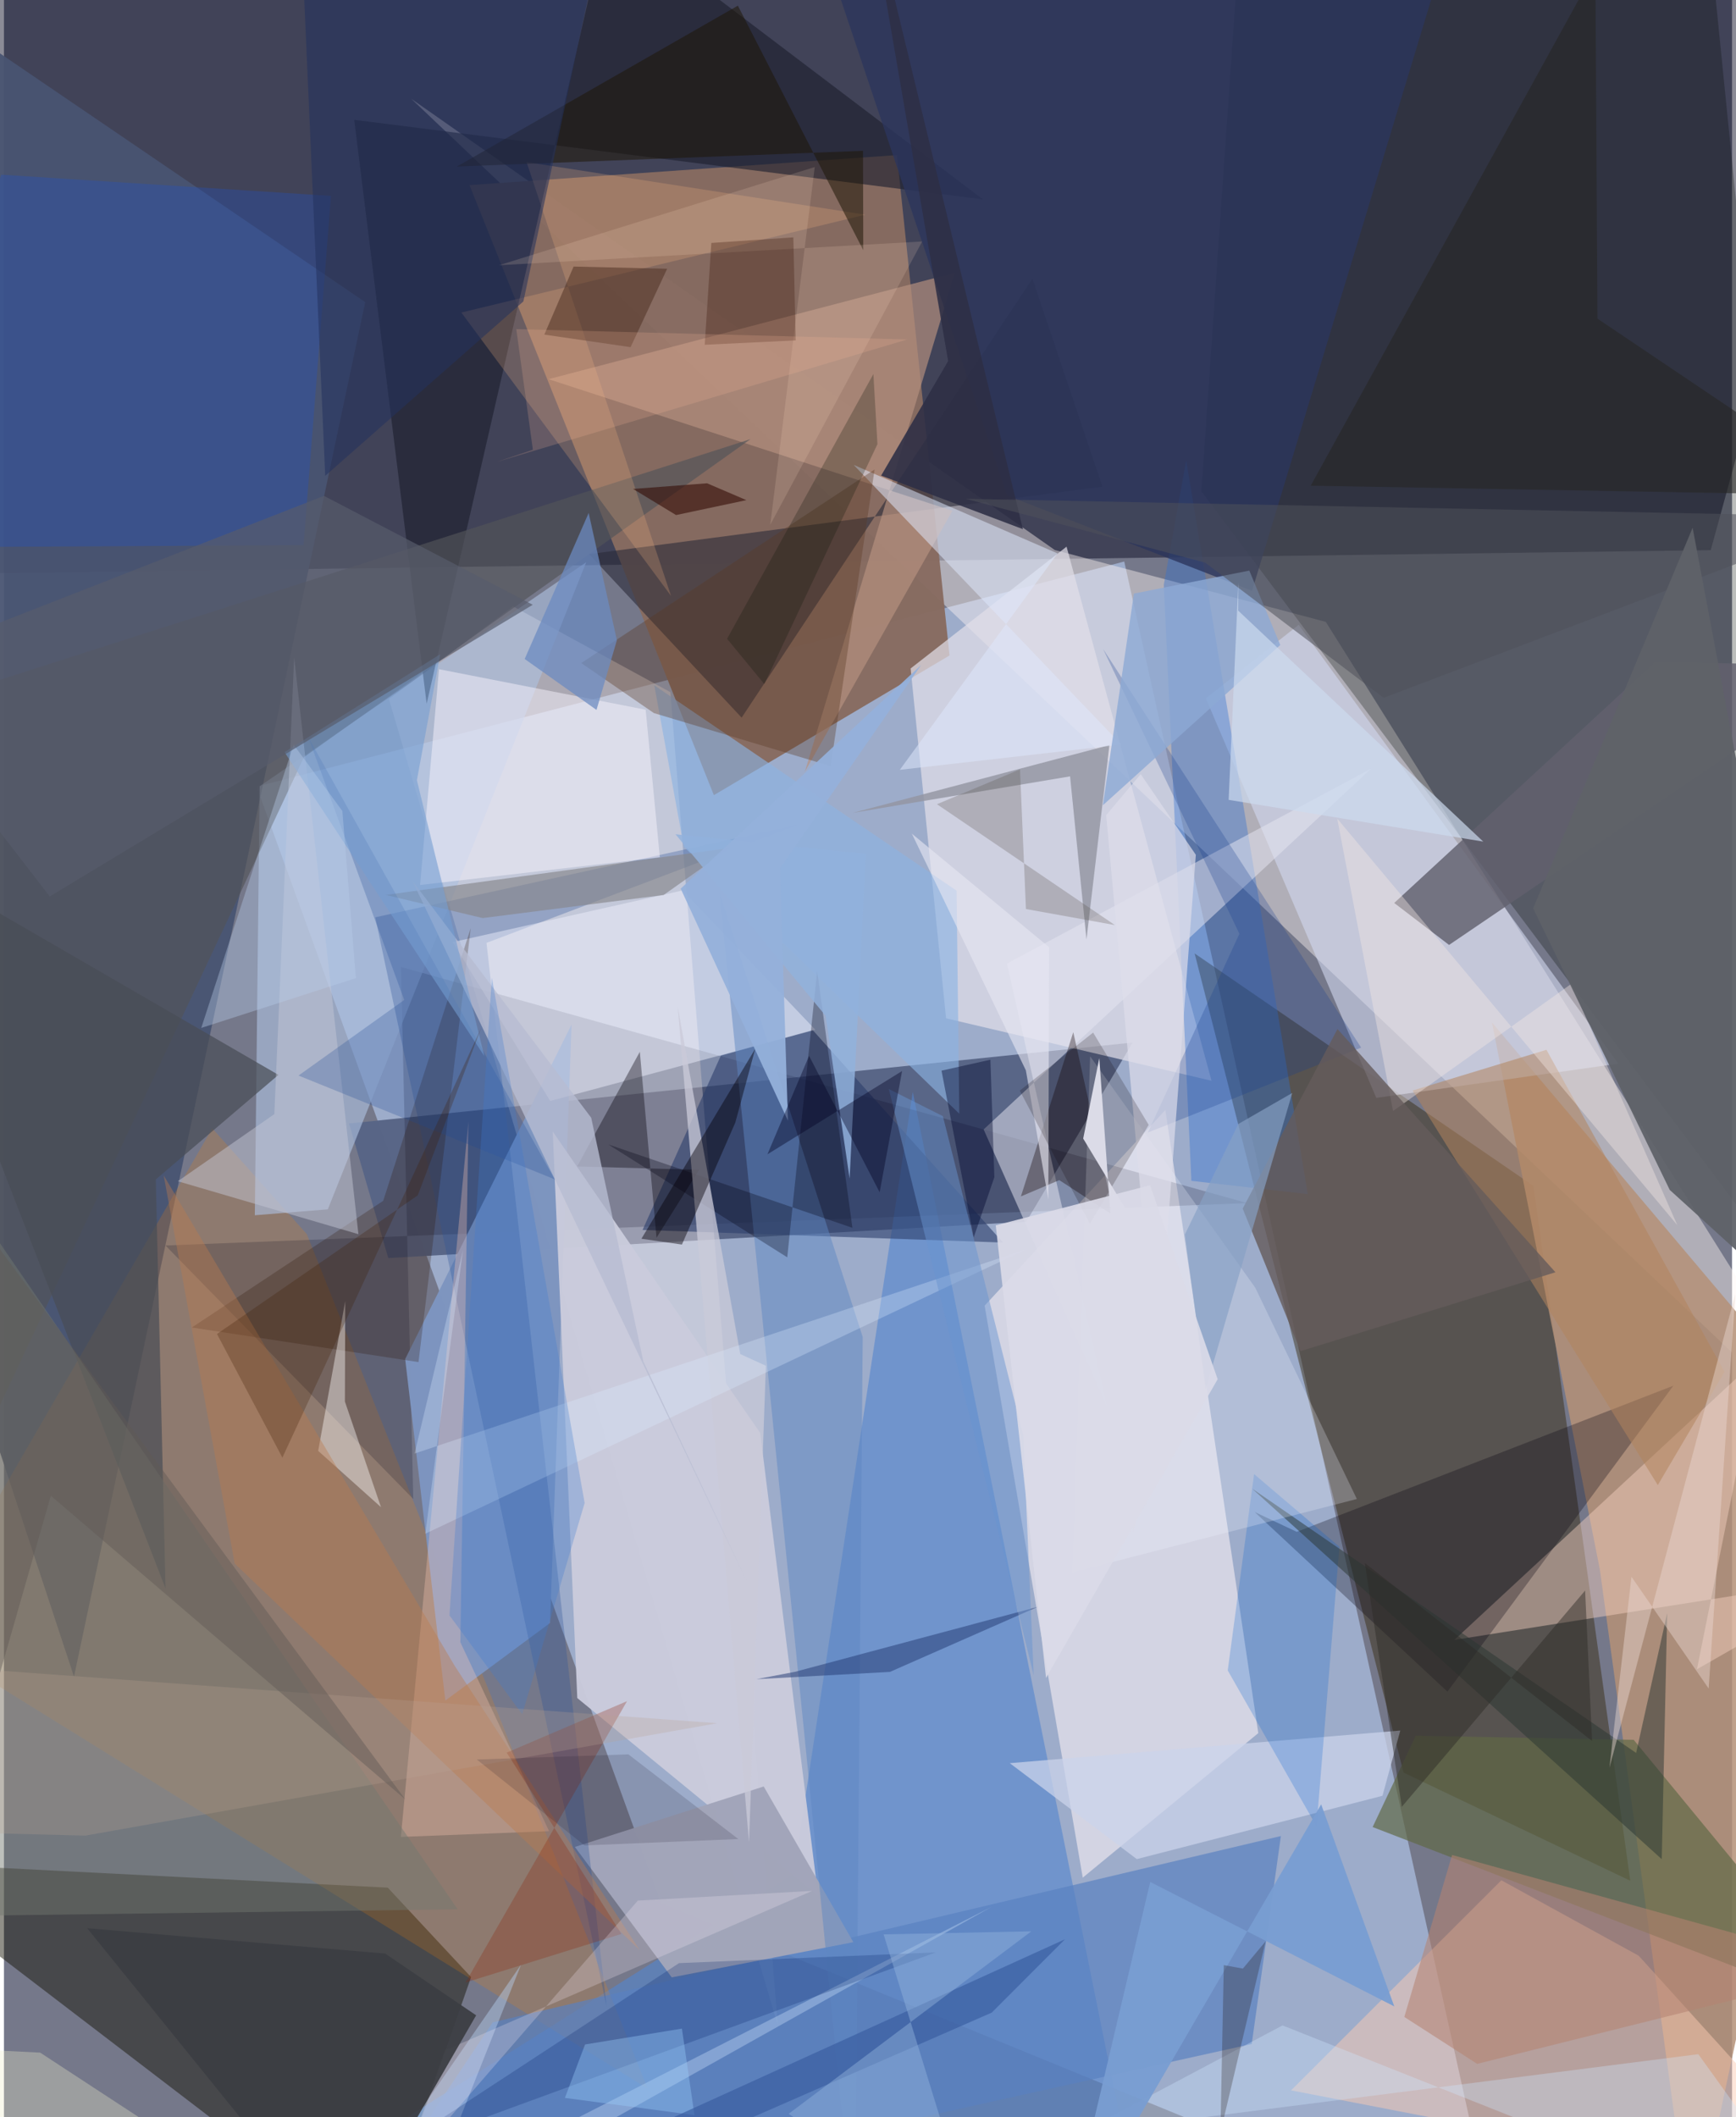 <svg xmlns="http://www.w3.org/2000/svg" width="228" height="278" viewBox="0 0 836 1024"><path fill="#75788a" d="M0 0h836v1024H0z"/><path fill="#a3b3d3" fill-opacity=".871" d="M541.97 271.592L122.232 380.465 317.887 920.39 722.527 1086z"/><path fill="#08071f" fill-opacity=".467" d="M-45.659 277.746L-4.199-62 898 2.764l-72.32 263.332z"/><path fill="#fff5f4" fill-opacity=".427" d="M639.473 300.777L898 712.977 197.06 47.791l311.313 218.234z"/><path fill="#586586" fill-opacity=".98" d="M185.912 608.486l308.653-17.596 51.493-86.656-379.103 39.162z"/><path fill="#886c60" fill-opacity=".965" d="M432.005 75.011l-206.802 14.52L343.44 384.597l114-67.572z"/><path fill="#35280d" fill-opacity=".459" d="M786.764 909.645l-109.67-52.281-101.081-396.215 163.922 112.435z"/><path fill="#151406" fill-opacity=".475" d="M185.677 912.993l40.301 43.261L180.697 1086-62 900.354z"/><path fill="#485471" fill-opacity=".945" d="M33.881 810.923l140.893-664.789L-57.42-11.971-62 520.297z"/><path fill="#fff2f1" fill-opacity=".392" d="M186.251 338.16l59.983-44.92 76.156 41.523 51.964 644.905z"/><path fill="#f6eff4" fill-opacity=".6" d="M521.887 908.156L474.426 631.5l87.425-94.634 44.956 301.385z"/><path fill="#000b03" fill-opacity=".267" d="M579.31 237.645l314.936 419.938L821.92-62 598.24-35.777z"/><path fill="#5485cd" fill-opacity=".604" d="M129.816 1065.08l411.14-35.207-101.3-501.727-57.582 378.067z"/><path fill="#b49177" fill-opacity=".855" d="M772.085 759.34L816.609 1086 898 705.452 719.865 494.556z"/><path fill="#e2dfe8" fill-opacity=".714" d="M438.617 323.32l17.147 169.2 128.425 30.215-70.13-258.336z"/><path fill="#feccb3" fill-opacity=".478" d="M790.832 945.908l-66.436-36.484-101.733 101.616L898 1064.312z"/><path fill="#f58300" fill-opacity=".192" d="M100.77 545.73L-41.576 791.365l352.926 218.767L146.53 596.93z"/><path fill="#00001a" fill-opacity=".184" d="M198.007 725.002l-5.948-257.342 409.434 114.234L78.14 602.402z"/><path fill="#7e95bf" fill-opacity=".988" d="M194.1 657.329l80.487-161.778-10.396 289.426-50.659 37.518z"/><path fill="#adbfe0" fill-opacity=".627" d="M123.698 380.294l-2.336 207.479 35.309-2.853 125.008-312.993z"/><path fill="#d1d8ef" fill-opacity=".592" d="M663.893 531.007l-82.465-193.252 44.919-35.547 154.617 212.239z"/><path fill="#1c1f2d" fill-opacity=".62" d="M292.103-41.09L473.549 96.423 169.46 57.959l35.026 282.398z"/><path fill="#2a2a38" fill-opacity=".596" d="M531.402 235.357l-33.865-100.57L356.864 347.11l-73.786-79.1z"/><path fill="#cbccdc" fill-opacity=".961" d="M277.356 821.295l116.51 95.552-28.012-223.759-100.378-145.837z"/><path fill="#f8d5c4" fill-opacity=".439" d="M819.023 807.36L898 762.148l-196.346 31.013 147.713-136.975z"/><path fill="#3372d2" fill-opacity=".388" d="M561.101 282.844l13.34 288.294 56.296 6.427-58.809-354.905z"/><path fill="#e5e5f1" fill-opacity=".51" d="M473.938 546.268l187.568-174.574-176.299 94.362 48.737 215.104z"/><path fill="#b7927f" fill-opacity=".667" d="M387.461 373.25l71.378-126.208-195.386-63.652 196.583-51.463z"/><path fill="#5980bf" fill-opacity=".678" d="M617.75 888.021l-381.275 90.115L164.443 1086l439.191-97.389z"/><path fill="#606945" fill-opacity=".682" d="M682.99 839.519l-20.864 44.16L898 974.662 788.423 841.498z"/><path fill="#535459" fill-opacity=".659" d="M361.153 212.39L-45.001 342.635-62 807.712l207.165-441.519z"/><path fill="#a2a5b9" fill-opacity=".988" d="M323.048 956.392l87.864-17.029-43.362-75.313-91.338 29.251z"/><path fill="#2d406c" fill-opacity=".604" d="M391.235 498.196l-44.428 12.38-37.872 84.31 174.393 6.096z"/><path fill="#62616e" fill-opacity=".82" d="M672.561 436.738l26.536 20.297L898 322.028l-99.23-1.842z"/><path fill="#04030f" fill-opacity=".286" d="M807.624 670.2L698.31 818.19l-93.283-86.905 20.397 9.614z"/><path fill="#2d5498" fill-opacity=".314" d="M233.44 456.034l58.084 514.406-111.91-526.768 204.966-44.907z"/><path fill="#f0f2ff" fill-opacity=".459" d="M217.071 455.676l111.227-24.997 64.238 67.38-128.266 34.448z"/><path fill="#2c365d" fill-opacity=".792" d="M709.186-62H384.164L485.26 239.63l118.536 46.142z"/><path fill="#2052c2" fill-opacity=".325" d="M158.205 94.746L-1.317 84.486-62 264.8l206.955-1.139z"/><path fill="#5e87c3" fill-opacity=".49" d="M388.08 847.532L411.683 1086l3.758-439.347-69.335-215.223z"/><path fill="#f5f1fb" fill-opacity=".502" d="M317.292 414.605L201.304 428.05l9.15-104.383 99.99 19.605z"/><path fill="#ffcbb7" fill-opacity=".314" d="M220.79 794.273l3.904-251.846-32.68 346.015 71.711-2.766z"/><path fill="#9395a1" fill-opacity=".812" d="M534.789 360.37l-11.094 93.977-7.94-78.851-105.071 17.646z"/><path fill="#cbd4ea" fill-opacity=".737" d="M548.04 899.182l-61.455-46.404 188.916-15.775-8.611 31.554z"/><path fill="#0f0002" fill-opacity=".341" d="M491.97 578.66l25.337-79.414 19.785 88.893-26.55-17.357z"/><path fill="#dde6fb" fill-opacity=".533" d="M411.077 224.854L540.532 360.14 433.4 372.337l76.316-104.665z"/><path fill="#8cb3e3" fill-opacity=".631" d="M328.913 409.586L462.165 538.66l-1.308-107.882-146.238-99.3z"/><path fill="#2b1300" fill-opacity=".243" d="M200.552 658.798l-109.68-16.73 92.593-61.27 42.355-131.925z"/><path fill="#b8cfef" fill-opacity=".443" d="M199.286 1078.317l50.877-128.089L156.433 1086l321.355-163.726z"/><path fill="#5b3a22" fill-opacity=".357" d="M421.18 227.074l-21.245 143.485-85.516-25.67-35.15-24.188z"/><path fill="#484d56" fill-opacity=".706" d="M73.462 570.444l59.323-50.56L-62 407.062 78.163 768.26z"/><path fill="#fffcfc" fill-opacity=".412" d="M152.011 701.743l30.388 27.223-17.463-51.087.176-48.618z"/><path fill="#fab683" fill-opacity=".227" d="M322.723 288.219L221.276 151.16l195.444-47.32-163.895-25.442z"/><path fill="#030109" fill-opacity=".365" d="M277.285 564.176l30.333-55.463 8.073 89.925 20.605-32.844z"/><path fill="#b1845d" fill-opacity=".541" d="M746.213 507.754l-64.758 19.704L800.08 718.292l32.304-54.784z"/><path fill="#1e1507" fill-opacity=".529" d="M415.576 72.95l.138 48.083L355.047 2.745l-135.92 77.8z"/><path fill="#b48371" fill-opacity=".565" d="M677.449 975.524l35.245 22.697L898 951.981l-197.435-54.788z"/><path fill="#025fcf" fill-opacity=".231" d="M604.784 712.965l41.269 35.148-11.064 135.217-42.961-75.397z"/><path fill="#00092e" fill-opacity=".416" d="M469.12 598.512l10.01-29.144-1.916-56.826-23.655 5.298z"/><path fill="#2a3631" fill-opacity=".494" d="M801.994 899.22l2.635-119.063-15.029 67.675-185.83-127.88z"/><path fill="#f0f6fe" fill-opacity=".251" d="M605.338 622.8l49.152 102.208-137.68 35.52 8.65-249.634z"/><path fill="#173f8f" fill-opacity=".263" d="M597.666 451.637L531.72 313.872l124.854 192.83-103.2 41.082z"/><path fill="#bb794d" fill-opacity=".404" d="M218.13 805.817L77.287 568.53l34.337 187.723 195.891 186.9z"/><path fill="#e8d8d1" fill-opacity=".451" d="M776.705 854.943l60.87-229.075-12.89 190.811-37.348-54.072z"/><path fill="#24315e" fill-opacity=".549" d="M251.292 145.79l39.015-183.255L145-6.377l10.417 236.528z"/><path fill="#c5c6d6" fill-opacity=".478" d="M171.48 596.933L84.1 571.32l46.703-32.45 9.588-220.953z"/><path fill="#272625" fill-opacity=".604" d="M770.886 154.108L898 239.647l-265.829-4.729 137.72-249.702z"/><path fill="#042266" fill-opacity=".231" d="M326.591 949.495L118.081 1086l69.287-45.24 263.4-96.457z"/><path fill="#000013" fill-opacity=".298" d="M292.353 553.532l118.116 40.32-17.058-124.207-14.475 138.48z"/><path fill="#2e2f45" fill-opacity=".882" d="M424.35 230.04l32.422-55.408L416.024-62l76.917 317.938z"/><path fill="#86868b" fill-opacity=".655" d="M319.134 432.883l32.193-22.798-166.663 22.762 46.93 11.195z"/><path fill="#cacad9" fill-opacity=".757" d="M360.445 891.097l-34.5-404.187 30.268 168.006 12.389 5.656z"/><path fill="#060209" fill-opacity=".439" d="M363.46 507.227l-9.647 35.707-25.825 59.016-19.6-2.808z"/><path fill="#727971" fill-opacity=".467" d="M-23.876 915.351L-62 513.913 219.48 923.46l-222.158 2.96z"/><path fill="#263d76" fill-opacity=".529" d="M364.056 812.159l18.617-3.558 117.281-31.367-71.35 31.408z"/><path fill="#1d4891" fill-opacity=".255" d="M193.63 483.65l-51.129 36.553 123.934 50.207-119.233-213.925z"/><path fill="#d0e7ff" fill-opacity=".333" d="M520.387 1031.699l299.291-38.167L886.27 1086 618.538 979.621z"/><path fill="#dcecff" fill-opacity=".302" d="M203.83 741.795l18.225-137.098-23.39 98.314 296.286-98.932z"/><path fill="#b7bcd2" fill-opacity=".792" d="M284.094 540.603L197.567 426l161.62 338.461-49.847-105.903z"/><path fill="#4b2e20" fill-opacity=".506" d="M320.84 129.981l-17.698 37.929-41.73-6.071 14.165-32.906z"/><path fill="#6893d0" fill-opacity=".482" d="M428.073 526.72l26.15 13.123 38.849 154.208 5.096 116.255z"/><path fill="#e7e7f1" fill-opacity=".616" d="M494.37 517.7l10.875 62.469.383-122.029-66.413-54.929z"/><path fill="#dedeea" fill-opacity=".69" d="M576.6 413.435l-18.83 249.91-24.539-269.11 16.692-19.803z"/><path fill="#3f7acf" fill-opacity=".294" d="M280.914 726.945l-30.193 102.173-35.19-47.816 20.505-308.452z"/><path fill="#f5e9e4" fill-opacity=".396" d="M672 537.368L645.005 395.94l164.527 196.648-51.376-116.675z"/><path fill="#8ca9d5" fill-opacity=".804" d="M617.45 311.962l-14.984-35.987-55.826 11.114-15.018 102.386z"/><path fill="#8b240b" fill-opacity=".271" d="M223.296 958.866l75.444-23.493-55.529-87.686 58.207-24.892z"/><path fill="#f5e9f3" fill-opacity=".251" d="M192.22 1051.181l21.053-59.46 177.753-77.173-84.385 4.7z"/><path fill="#665b5c" fill-opacity=".8" d="M599.25 584.559l45.87-86.86L750.565 615.35 627.24 653.504z"/><path fill="#574e49" fill-opacity=".259" d="M537.448 447.43l-43.043-7.77-2.873-67.525-40.172 16.839z"/><path fill="#b7a494" fill-opacity=".267" d="M-50.379 804.492L-62 885.25l101.376 2.571 305.743-54.361z"/><path fill="#4e515a" fill-opacity=".537" d="M898 249.914l-230.546 87.59-86.32-65.363-115.822-30.884z"/><path fill="#749dd2" fill-opacity=".573" d="M199.768 377.35l32.6 133.414-96.65-146.99 75.332-47.35z"/><path fill="#92b2dc" fill-opacity=".839" d="M409.11 569.988l7.868-156.99-92.105-9.495 72.607 87.786z"/><path fill="#eeeec8" fill-opacity=".329" d="M-36.51 990.108l54.034 2.675L159.97 1086l-134.844-18.778z"/><path fill="#5f6268" fill-opacity=".941" d="M816.933 255.266l74.905 398.364-85.98-78.11-66.07-136.212z"/><path fill="#9bcefc" fill-opacity=".369" d="M271.37 1014.679l9.746-25.842 46.862-7.677 6.069 41.853z"/><path fill="#6c8ac1" fill-opacity=".737" d="M286.65 343.364l9.874-33.721-13.658-61.531-30.958 70.614z"/><path fill="#fee4c7" fill-opacity=".157" d="M392.234 80.792l-21.511 172.991 73.473-136.979-204.675 11.47z"/><path fill="#371000" fill-opacity=".286" d="M339.02 166.75l3.187-49.248 39.68-2.7L383 164.647z"/><path fill="#baceea" fill-opacity=".38" d="M163.705 392.237l-23.57-32.062-44.692 137 74.814-24.11z"/><path fill="#0f0000" fill-opacity=".192" d="M525.338 591.841l28.447-47.785-26.87-44.635-35.484 28.068z"/><path fill="#375b9f" fill-opacity=".631" d="M513.314 937.944l-35.447 35.484-150.524 65.862-93.769 25.8z"/><path fill="#799dd2" fill-opacity=".953" d="M672.606 970.433l-118.072-60.198L513.02 1086l124.21-213.311z"/><path fill="#87a1c5" fill-opacity=".667" d="M623.245 528.623L581.363 671.82l-10.089-74.695 25.846-53.465z"/><path fill="#ccdaef" fill-opacity=".69" d="M597.078 295.329L715.64 407.057 592.47 386.86l4.686-105.046z"/><path fill="#3c3e43" fill-opacity=".941" d="M40.249 932.598L164.241 1086l64.195-111.256-44.007-29.874z"/><path fill="#360f09" fill-opacity=".612" d="M304.34 236.477l35.793-2.728 19.032 8.15-34.018 7.214z"/><path fill="#97b7de" fill-opacity=".427" d="M425.555 935.583L471.843 1086l-92.23-63.636 117.4-88.25z"/><path fill="#575c6c" fill-opacity=".69" d="M255.822 292.508l-101.005-52.666L-62 324.572l84.15 109.006z"/><path fill="#2d2a26" fill-opacity=".459" d="M768.297 842.053l-3.378-72.761-88.696 104.619-17.87-117.919z"/><path fill="#1c0900" fill-opacity=".247" d="M610.35 938.963l-21.86 92.538 1.63-81.037 9.232 1.669z"/><path fill="#dbdbe7" d="M522.105 550.686l51.073 84.798-26.866 105.335-16.418-229.05z"/><path fill="#615a56" fill-opacity=".459" d="M-46.141 544.221l-6.583 441.94L22.68 723.445l171.418 146.811z"/><path fill="#94b1db" fill-opacity=".945" d="M375.429 420.016l3.833 122.007-51.883-112.215 116.33-108.157z"/><path fill="#000121" fill-opacity=".396" d="M389.487 510.673l34.148 65.978 10.859-58.627L369.34 558.3z"/><path fill="#0e1409" fill-opacity=".251" d="M422.568 214.794l-1.96-33.88-70.783 128.04 18.016 21.911z"/><path fill="#f9b99a" fill-opacity=".204" d="M255.876 217.53l-17.582 5.896 198.683-59.238-189.127-4.999z"/><path fill="#dbdbe8" fill-opacity=".914" d="M504.137 811.561L479.795 592.67l74.656-19.419 32.706 93.825z"/><path fill="#3f1b02" fill-opacity=".263" d="M134.695 705l96.195-207.86-30.699 81.016-97.137 67.034z"/><path fill="#171226" fill-opacity=".153" d="M355.247 889.48l-53.181-40.965-73.332 2.497 52.11 41.553z"/></svg>